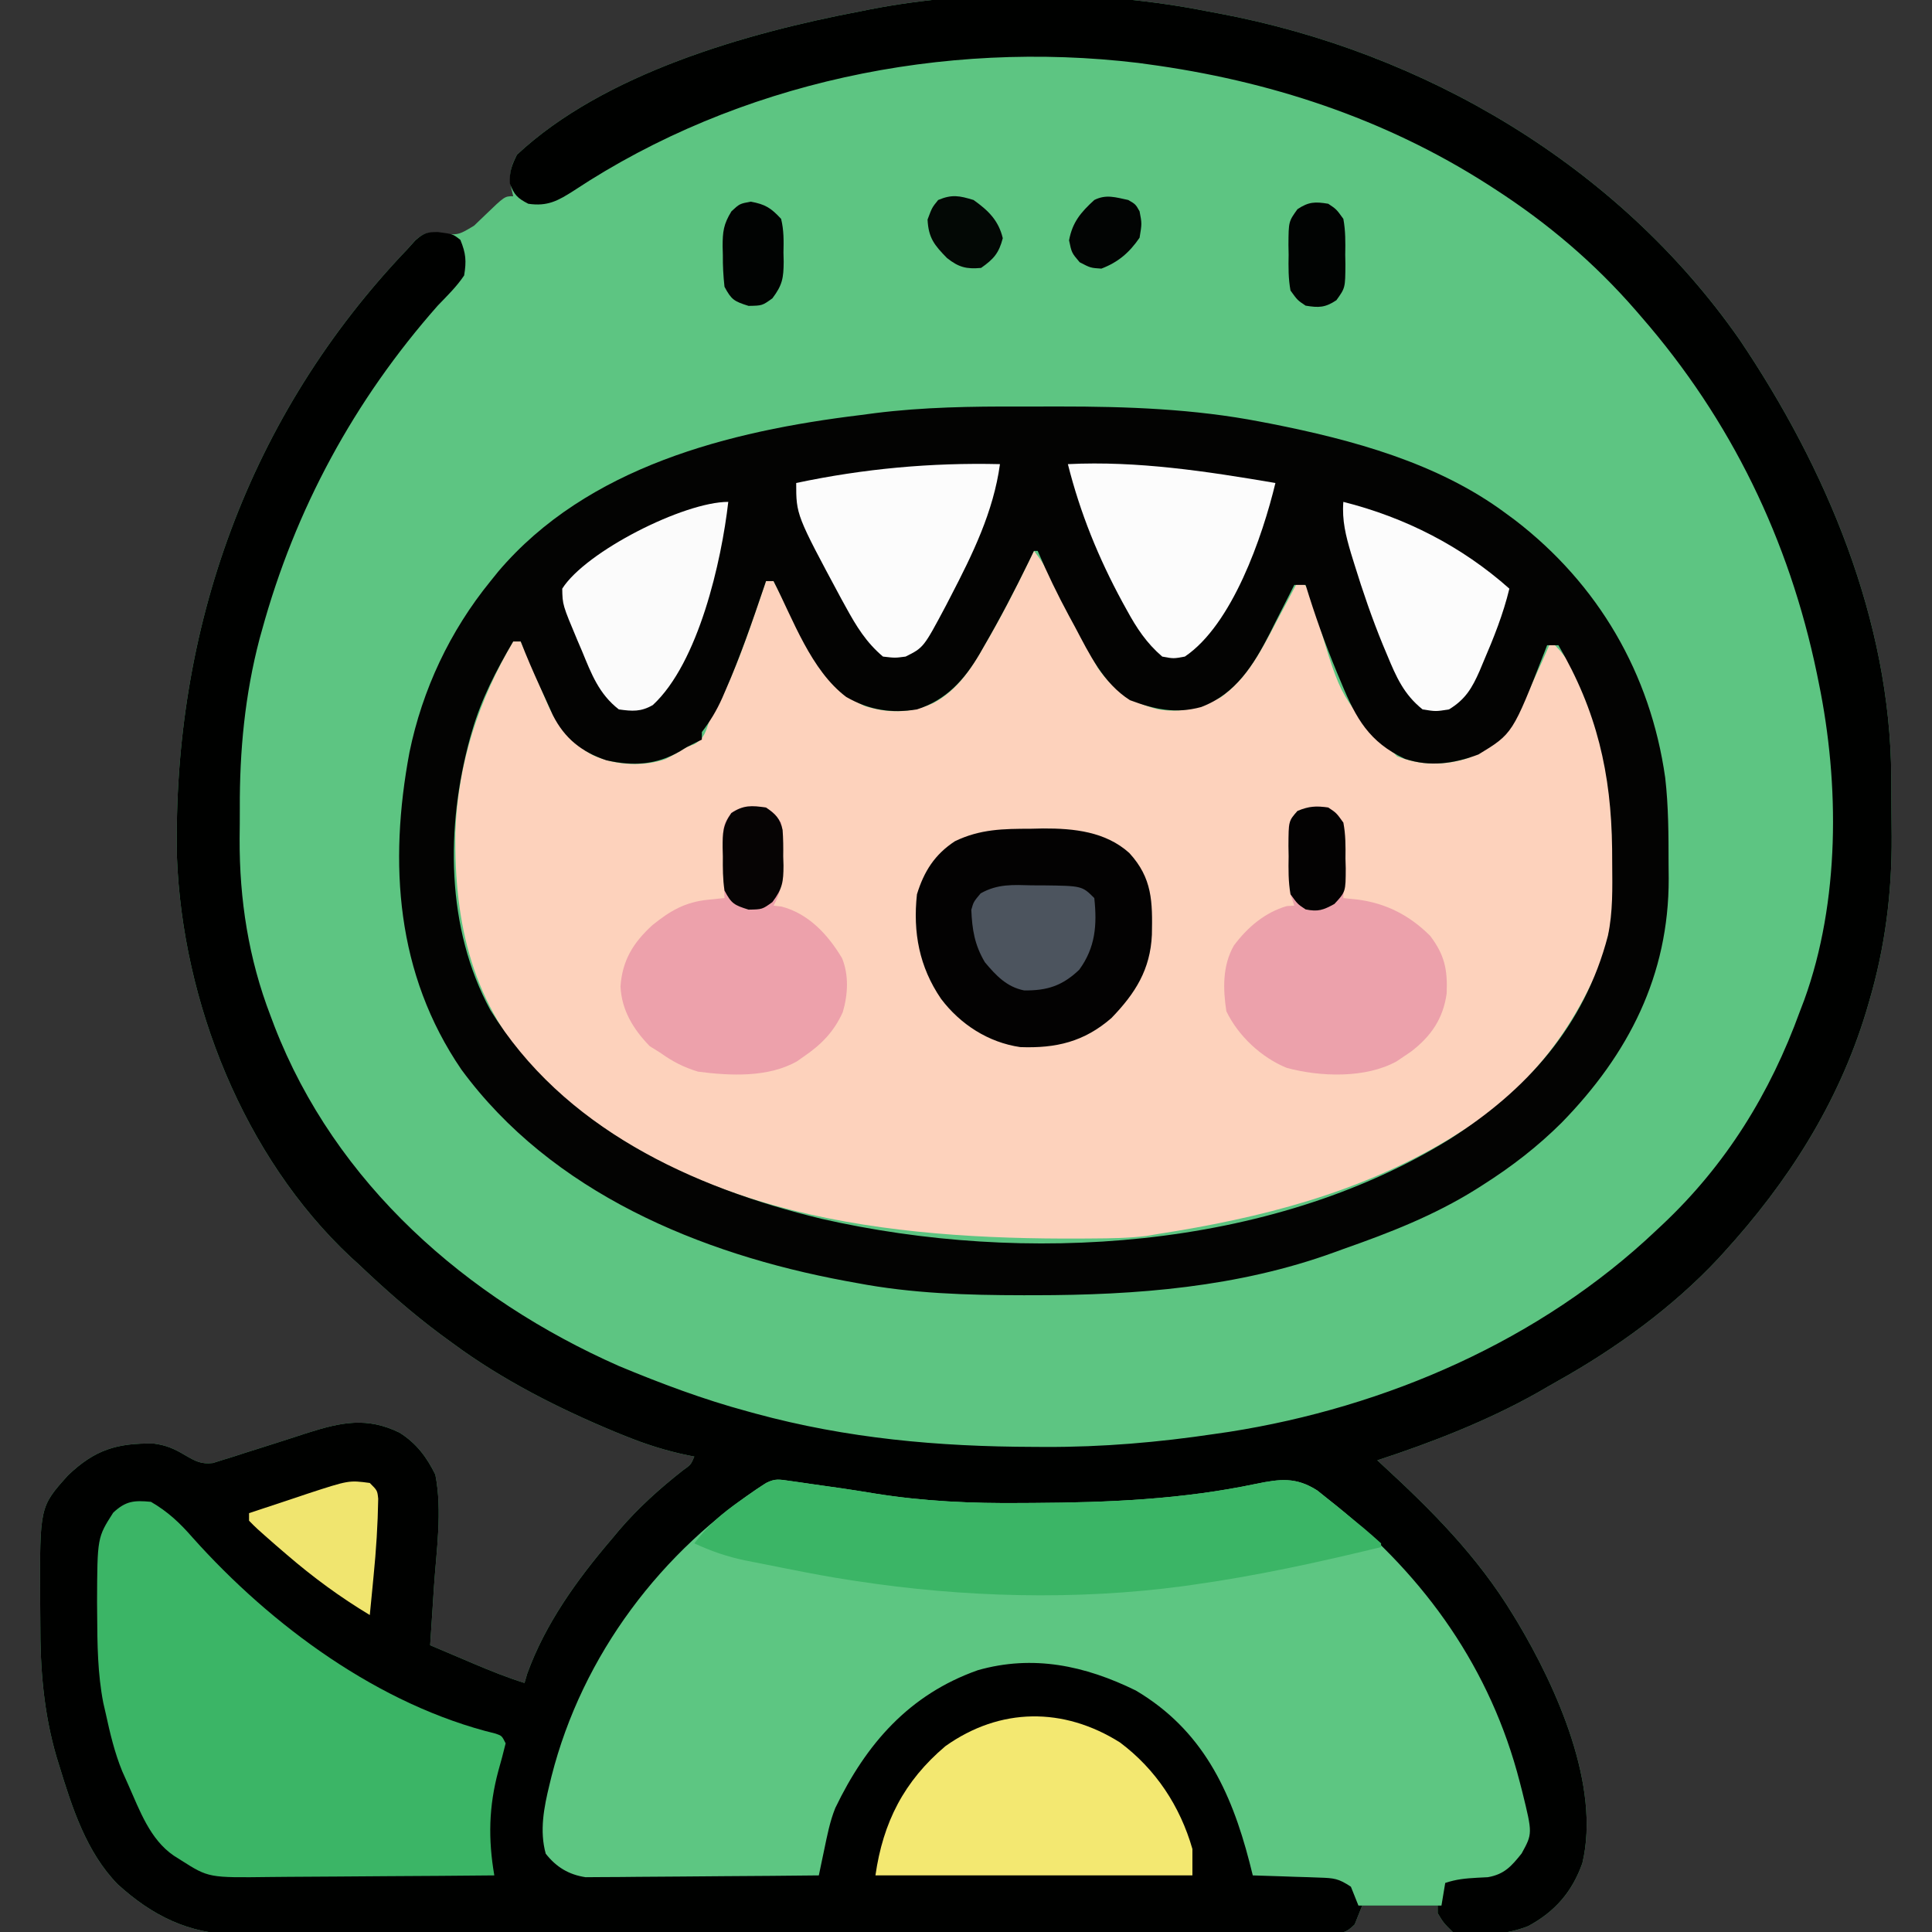 <?xml version="1.0" encoding="UTF-8"?>
<svg version="1.1" xmlns="http://www.w3.org/2000/svg" width="512" height="512">
<rect width="100%" height="100%" fill="#333333" stroke="none"/>
<path d="M0 0 C0.926 0.172 1.852 0.343 2.806 0.52 C57.59 10.756 108.818 40.883 141 87 C163.919 120.987 180.976 161.294 181.203 202.898 C181.209 203.732 181.215 204.566 181.22 205.425 C181.23 207.185 181.236 208.945 181.24 210.705 C181.25 213.333 181.281 215.961 181.312 218.59 C181.408 233.626 179.577 248.05 175.312 262.5 C175.058 263.371 174.803 264.242 174.54 265.14 C167.146 289.458 153.832 310.278 136.812 328.938 C136.35 329.445 135.887 329.953 135.411 330.476 C123.28 343.462 108.264 354.34 92.799 362.991 C91.058 363.967 89.333 364.972 87.609 365.977 C74.195 373.526 59.613 379.218 45 384 C45.432 384.397 45.865 384.794 46.31 385.202 C59.625 397.458 71.561 409.458 81 425 C81.391 425.641 81.781 426.283 82.184 426.944 C92.479 444.203 104.229 470.247 99.348 490.738 C96.658 498.347 92.099 503.601 85 507.438 C78.849 509.881 71.463 510.211 65 509 C62.551 506.59 62.551 506.59 61 504 C61 503.34 61 502.68 61 502 C54.4 502 47.8 502 41 502 C40.34 503.65 39.68 505.3 39 507 C36.456 509.544 35.568 509.253 32.04 509.26 C30.984 509.267 29.929 509.274 28.841 509.281 C27.672 509.279 26.503 509.277 25.299 509.274 C24.065 509.279 22.83 509.285 21.558 509.29 C18.119 509.302 14.681 509.306 11.243 509.305 C7.538 509.307 3.834 509.32 0.13 509.332 C-7.978 509.355 -16.086 509.362 -24.194 509.367 C-29.258 509.371 -34.322 509.377 -39.386 509.384 C-53.408 509.404 -67.43 509.42 -81.453 509.423 C-82.351 509.424 -83.249 509.424 -84.174 509.424 C-85.995 509.424 -87.815 509.425 -89.636 509.425 C-90.54 509.425 -91.443 509.425 -92.375 509.426 C-93.279 509.426 -94.184 509.426 -95.117 509.426 C-109.762 509.43 -124.406 509.457 -139.051 509.494 C-154.09 509.532 -169.128 509.551 -184.166 509.552 C-192.609 509.552 -201.051 509.561 -209.493 509.59 C-216.686 509.614 -223.879 509.622 -231.073 509.607 C-234.74 509.599 -238.407 509.6 -242.074 509.623 C-246.06 509.647 -250.044 509.633 -254.029 509.615 C-255.176 509.628 -256.322 509.641 -257.504 509.655 C-269.991 509.526 -279.699 504.634 -288.797 496.367 C-297.116 487.864 -300.9 476.011 -304.312 464.875 C-304.555 464.089 -304.797 463.303 -305.047 462.493 C-308.433 450.854 -309.352 439.311 -309.316 427.262 C-309.313 425.068 -309.336 422.875 -309.361 420.682 C-309.47 396.323 -309.47 396.323 -302 388 C-294.832 381.151 -288.985 379.406 -279.27 379.551 C-275.836 380.023 -273.83 380.93 -270.875 382.688 C-268.197 384.234 -266.692 385.081 -263.581 384.717 C-262.736 384.449 -261.891 384.182 -261.02 383.906 C-260.057 383.611 -259.095 383.316 -258.104 383.012 C-257.079 382.678 -256.055 382.344 -255 382 C-253.945 381.668 -252.89 381.336 -251.803 380.993 C-247.331 379.582 -242.864 378.157 -238.408 376.697 C-229.546 373.892 -222.745 372.449 -214.113 376.668 C-209.659 379.475 -206.915 383.129 -204.625 387.812 C-202.731 397.471 -204.354 407.86 -205 417.625 C-205.097 419.121 -205.193 420.617 -205.289 422.113 C-205.523 425.742 -205.76 429.371 -206 433 C-202.96 434.295 -199.918 435.586 -196.875 436.875 C-195.591 437.422 -195.591 437.422 -194.281 437.98 C-189.9 439.834 -185.548 441.583 -181 443 C-180.762 442.185 -180.523 441.371 -180.277 440.531 C-175.486 427.285 -167.068 415.629 -158 405 C-157.277 404.136 -156.554 403.273 -155.809 402.383 C-150.744 396.495 -145.156 391.485 -139.062 386.688 C-136.91 385.161 -136.91 385.161 -136 383 C-136.544 382.895 -137.088 382.79 -137.648 382.681 C-143.385 381.499 -148.698 379.815 -154.125 377.625 C-154.973 377.283 -155.821 376.942 -156.695 376.59 C-171.81 370.329 -186.817 362.743 -200 353 C-201.049 352.233 -202.099 351.466 -203.18 350.676 C-210.912 344.927 -218.022 338.634 -225 332 C-225.683 331.381 -226.366 330.762 -227.07 330.125 C-255.436 303.54 -271.652 262.494 -273.11 224.1 C-274.3 163.652 -253.998 106.944 -212 63 C-211.318 62.233 -210.636 61.466 -209.934 60.676 C-207.694 58.735 -206.839 58.549 -203.938 58.75 C-198.652 59.385 -198.652 59.385 -194.371 56.812 C-193.386 55.882 -192.409 54.944 -191.438 54 C-186.255 49 -186.255 49 -184 49 C-184.206 48.113 -184.412 47.226 -184.625 46.312 C-185.041 42.634 -184.666 41.246 -183 38 C-159.982 16.464 -121.99 5.682 -92 0 C-91.191 -0.164 -90.381 -0.327 -89.547 -0.496 C-61.39 -5.999 -28.101 -5.596 0 0 Z " fill="#5DC582" transform="translate(320,3)"/>
<path d="M0 0 C0.926 0.172 1.852 0.343 2.806 0.52 C57.59 10.756 108.818 40.883 141 87 C163.919 120.987 180.976 161.294 181.203 202.898 C181.209 203.732 181.215 204.566 181.22 205.425 C181.23 207.185 181.236 208.945 181.24 210.705 C181.25 213.333 181.281 215.961 181.312 218.59 C181.408 233.626 179.577 248.05 175.312 262.5 C175.058 263.371 174.803 264.242 174.54 265.14 C167.146 289.458 153.832 310.278 136.812 328.938 C136.35 329.445 135.887 329.953 135.411 330.476 C123.28 343.462 108.264 354.34 92.799 362.991 C91.058 363.967 89.333 364.972 87.609 365.977 C74.195 373.526 59.613 379.218 45 384 C45.432 384.397 45.865 384.794 46.31 385.202 C59.625 397.458 71.561 409.458 81 425 C81.391 425.641 81.781 426.283 82.184 426.944 C92.479 444.203 104.229 470.247 99.348 490.738 C96.658 498.347 92.099 503.601 85 507.438 C78.849 509.881 71.463 510.211 65 509 C62.551 506.59 62.551 506.59 61 504 C61 503.34 61 502.68 61 502 C54.4 502 47.8 502 41 502 C40.34 503.65 39.68 505.3 39 507 C36.456 509.544 35.568 509.253 32.04 509.26 C30.984 509.267 29.929 509.274 28.841 509.281 C27.672 509.279 26.503 509.277 25.299 509.274 C24.065 509.279 22.83 509.285 21.558 509.29 C18.119 509.302 14.681 509.306 11.243 509.305 C7.538 509.307 3.834 509.32 0.13 509.332 C-7.978 509.355 -16.086 509.362 -24.194 509.367 C-29.258 509.371 -34.322 509.377 -39.386 509.384 C-53.408 509.404 -67.43 509.42 -81.453 509.423 C-82.351 509.424 -83.249 509.424 -84.174 509.424 C-85.995 509.424 -87.815 509.425 -89.636 509.425 C-90.54 509.425 -91.443 509.425 -92.375 509.426 C-93.279 509.426 -94.184 509.426 -95.117 509.426 C-109.762 509.43 -124.406 509.457 -139.051 509.494 C-154.09 509.532 -169.128 509.551 -184.166 509.552 C-192.609 509.552 -201.051 509.561 -209.493 509.59 C-216.686 509.614 -223.879 509.622 -231.073 509.607 C-234.74 509.599 -238.407 509.6 -242.074 509.623 C-246.06 509.647 -250.044 509.633 -254.029 509.615 C-255.176 509.628 -256.322 509.641 -257.504 509.655 C-269.991 509.526 -279.699 504.634 -288.797 496.367 C-297.116 487.864 -300.9 476.011 -304.312 464.875 C-304.555 464.089 -304.797 463.303 -305.047 462.493 C-308.433 450.854 -309.352 439.311 -309.316 427.262 C-309.313 425.068 -309.336 422.875 -309.361 420.682 C-309.47 396.323 -309.47 396.323 -302 388 C-294.832 381.151 -288.985 379.406 -279.27 379.551 C-275.836 380.023 -273.83 380.93 -270.875 382.688 C-268.197 384.234 -266.692 385.081 -263.581 384.717 C-262.736 384.449 -261.891 384.182 -261.02 383.906 C-260.057 383.611 -259.095 383.316 -258.104 383.012 C-257.079 382.678 -256.055 382.344 -255 382 C-253.945 381.668 -252.89 381.336 -251.803 380.993 C-247.331 379.582 -242.864 378.157 -238.408 376.697 C-229.546 373.892 -222.745 372.449 -214.113 376.668 C-209.659 379.475 -206.915 383.129 -204.625 387.812 C-202.731 397.471 -204.354 407.86 -205 417.625 C-205.097 419.121 -205.193 420.617 -205.289 422.113 C-205.523 425.742 -205.76 429.371 -206 433 C-202.96 434.295 -199.918 435.586 -196.875 436.875 C-195.591 437.422 -195.591 437.422 -194.281 437.98 C-189.9 439.834 -185.548 441.583 -181 443 C-180.762 442.185 -180.523 441.371 -180.277 440.531 C-175.486 427.285 -167.068 415.629 -158 405 C-157.277 404.136 -156.554 403.273 -155.809 402.383 C-150.744 396.495 -145.156 391.485 -139.062 386.688 C-136.91 385.161 -136.91 385.161 -136 383 C-136.544 382.895 -137.088 382.79 -137.648 382.681 C-143.385 381.499 -148.698 379.815 -154.125 377.625 C-154.973 377.283 -155.821 376.942 -156.695 376.59 C-171.81 370.329 -186.817 362.743 -200 353 C-201.049 352.233 -202.099 351.466 -203.18 350.676 C-210.912 344.927 -218.022 338.634 -225 332 C-225.683 331.381 -226.366 330.762 -227.07 330.125 C-255.436 303.54 -271.652 262.494 -273.11 224.1 C-274.3 163.652 -253.998 106.944 -212 63 C-211.318 62.238 -210.636 61.476 -209.934 60.691 C-207.742 58.774 -206.806 58.456 -203.938 58.5 C-200 59 -200 59 -198 60.562 C-196.535 64.133 -196.359 66.152 -197 70 C-198.988 72.978 -201.526 75.423 -204 78 C-226.109 103.035 -241.798 131.948 -250.625 164.188 C-250.819 164.88 -251.014 165.573 -251.214 166.287 C-255.1 181.105 -256.52 196 -256.446 211.279 C-256.438 213.934 -256.466 216.586 -256.498 219.24 C-256.566 235.386 -254.129 251.061 -248.312 266.188 C-247.969 267.098 -247.626 268.009 -247.272 268.948 C-231.093 310.711 -196.406 341.143 -156 359 C-144.915 363.62 -133.601 367.872 -122 371 C-121.307 371.192 -120.613 371.383 -119.899 371.581 C-95.487 378.226 -71.324 380.373 -46.125 380.438 C-45.107 380.444 -44.089 380.45 -43.039 380.456 C-27.821 380.516 -13.047 379.243 2 377 C3.22 376.823 4.441 376.645 5.698 376.463 C47.393 369.933 88.261 352.186 119 323 C119.507 322.526 120.014 322.052 120.536 321.563 C137.422 305.682 149.106 286.746 157 265 C157.379 264.007 157.758 263.015 158.148 261.992 C167.589 235.942 167.514 204.82 162 178 C161.828 177.153 161.657 176.306 161.48 175.433 C154.123 140.05 138.732 108.282 115 81 C114.25 80.13 114.25 80.13 113.485 79.243 C102.508 66.613 90.059 56.07 76 47 C75.432 46.633 74.865 46.266 74.28 45.888 C46.822 28.317 16.175 18.322 -16 14 C-17.173 13.837 -17.173 13.837 -18.37 13.672 C-70.019 7.49 -124.412 18.757 -167.887 47.495 C-172.058 50.17 -174.87 51.757 -180 51 C-182.848 49.537 -183.766 48.634 -184.875 45.625 C-185.025 42.466 -184.408 40.824 -183 38 C-159.982 16.464 -121.99 5.682 -92 0 C-91.191 -0.164 -90.381 -0.327 -89.547 -0.496 C-61.39 -5.999 -28.101 -5.596 0 0 Z " fill="#000100" transform="translate(320,3)"/>
<path d="M0 0 C2.87 3.479 4.741 7.34 6.688 11.375 C9.399 16.869 12.158 22.327 15.125 27.688 C16.026 29.333 16.026 29.333 16.945 31.012 C20.971 36.866 26.106 40.343 33 42 C39.301 43.037 43.891 41.561 49.543 38.777 C56.638 33.645 60.371 26.16 64.375 18.562 C64.92 17.545 65.466 16.527 66.027 15.479 C67.359 12.99 68.683 10.497 70 8 C72 9 72 9 72.759 10.696 C72.997 11.426 73.235 12.157 73.48 12.91 C73.754 13.728 74.027 14.545 74.309 15.388 C74.599 16.271 74.889 17.153 75.188 18.062 C81.438 39.337 81.438 39.337 96.25 54.438 C102.532 56.887 108.779 56.941 115.188 54.875 C125.168 50.446 128.723 42.495 133 33 C133.438 32.04 133.877 31.079 134.328 30.09 C135.238 28.068 136.123 26.036 137 24 C140.552 27.14 142.558 30.555 144.5 34.812 C144.952 35.795 144.952 35.795 145.413 36.798 C154.624 57.562 157.533 87.087 150.324 108.789 C142.565 127.603 130.476 143.16 113 154 C111.987 154.634 110.974 155.268 109.93 155.922 C86.077 170.2 60.245 176.755 33 181 C31.931 181.181 30.862 181.362 29.76 181.549 C25.057 182.113 20.429 182.181 15.695 182.203 C14.707 182.21 13.719 182.217 12.701 182.225 C-38.829 182.509 -92.549 176.386 -131.406 138.664 C-148.766 120.293 -153.696 98.966 -153.316 74.457 C-152.669 56.203 -147.17 39.724 -138 24 C-137.34 24 -136.68 24 -136 24 C-135.221 25.81 -135.221 25.81 -134.426 27.656 C-133.722 29.271 -133.017 30.886 -132.312 32.5 C-131.973 33.291 -131.633 34.083 -131.283 34.898 C-126.942 45.375 -126.942 45.375 -118.938 52.938 C-117.961 53.508 -117.961 53.508 -116.965 54.09 C-111.152 56.783 -103.7 57.295 -97.645 55.176 C-95.701 54.195 -93.857 53.134 -92 52 C-91.308 51.729 -90.616 51.459 -89.902 51.18 C-87.282 49.555 -86.98 47.878 -86 45 C-85.154 43.413 -84.298 41.83 -83.438 40.25 C-78.21 29.977 -74.774 18.867 -71 8 C-70.34 8 -69.68 8 -69 8 C-68.547 8.891 -68.547 8.891 -68.085 9.801 C-66.69 12.538 -65.282 15.269 -63.875 18 C-63.401 18.935 -62.926 19.869 -62.438 20.832 C-57.946 29.512 -53.919 37.069 -44.715 41.152 C-38.528 43.084 -32.55 43.03 -26.625 40.312 C-20.264 36.908 -16.658 31.26 -13.188 25.188 C-12.548 24.085 -12.548 24.085 -11.895 22.961 C-7.6 15.472 -3.746 7.775 0 0 Z " fill="#FDD2BC" transform="translate(274,146)"/>
<path d="M0 0 C3.501 0.011 7.002 0 10.503 -0.013 C28.309 -0.024 46.175 0.612 63.704 4.011 C64.596 4.181 65.489 4.351 66.409 4.526 C88.079 8.807 110.71 14.901 128.704 28.261 C129.537 28.874 130.369 29.488 131.227 30.12 C153.27 47.076 167.101 70.768 171 98.36 C171.88 105.96 171.888 113.555 171.891 121.198 C171.904 122.492 171.916 123.785 171.928 125.118 C171.967 150.745 161.295 171.606 143.579 189.761 C137.185 196.131 130.313 201.425 122.704 206.261 C122.097 206.647 121.491 207.034 120.866 207.432 C109.775 214.359 98.008 218.95 85.704 223.261 C84.938 223.54 84.171 223.82 83.382 224.108 C57.848 233.404 30.898 235.494 3.954 235.511 C2.949 235.511 1.945 235.512 0.91 235.513 C-14.045 235.497 -28.565 235.067 -43.296 232.261 C-44.239 232.089 -45.182 231.918 -46.154 231.741 C-84.777 224.57 -124.102 208.28 -148.023 175.706 C-165.32 150.39 -167.304 121.14 -161.792 91.671 C-158.356 74.978 -151.069 59.48 -140.296 46.261 C-139.283 45.002 -139.283 45.002 -138.249 43.718 C-114.641 15.931 -77.021 6.483 -42.296 2.261 C-40.364 2.005 -40.364 2.005 -38.392 1.744 C-25.595 0.146 -12.885 -0.047 0 0 Z M3.704 38.261 C3.242 39.219 2.781 40.176 2.305 41.163 C-1.384 48.732 -5.255 56.165 -9.484 63.448 C-9.887 64.154 -10.29 64.86 -10.706 65.587 C-14.758 72.464 -19.538 77.78 -27.296 80.261 C-34.165 81.371 -39.985 80.424 -46.031 76.964 C-55.355 69.955 -60.118 56.435 -65.296 46.261 C-65.956 46.261 -66.616 46.261 -67.296 46.261 C-67.472 46.783 -67.647 47.305 -67.828 47.843 C-70.955 57.098 -74.141 66.3 -78.046 75.261 C-78.327 75.912 -78.608 76.563 -78.898 77.233 C-80.387 80.575 -82.074 83.37 -84.296 86.261 C-84.296 86.921 -84.296 87.581 -84.296 88.261 C-84.883 88.547 -85.469 88.833 -86.073 89.128 C-88.246 90.2 -88.246 90.2 -90.05 91.331 C-96.326 94.991 -102.513 95.331 -109.566 93.753 C-116.125 91.571 -120.666 87.964 -123.781 81.792 C-124.551 80.122 -125.306 78.445 -126.046 76.761 C-126.432 75.919 -126.817 75.077 -127.214 74.21 C-129.009 70.266 -130.738 66.305 -132.296 62.261 C-132.956 62.261 -133.616 62.261 -134.296 62.261 C-138.779 69.903 -142.689 77.411 -145.171 85.948 C-145.457 86.925 -145.457 86.925 -145.748 87.921 C-152.162 111.389 -152.143 138.22 -140.335 159.952 C-121.079 191.198 -87.15 206.909 -52.57 215.26 C1.062 227.478 65.955 223.663 113.704 194.261 C134.248 181.292 149.571 164.189 155.817 140.257 C157.164 133.937 157.002 127.57 156.954 121.136 C156.943 119.195 156.943 119.195 156.931 117.215 C156.705 97.197 152.845 80.592 142.704 63.261 C141.714 63.261 140.724 63.261 139.704 63.261 C139.498 63.794 139.292 64.328 139.081 64.878 C130.572 86.694 130.572 86.694 121.516 92.198 C115.104 94.621 108.632 95.58 102.005 93.354 C92.573 88.956 89.035 82.624 85.204 73.323 C84.817 72.403 84.429 71.482 84.03 70.533 C80.861 62.894 78.121 55.17 75.704 47.261 C74.714 47.261 73.724 47.261 72.704 47.261 C72.407 47.855 72.111 48.449 71.805 49.062 C70.429 51.801 69.036 54.531 67.641 57.261 C67.175 58.195 66.709 59.13 66.229 60.093 C61.898 68.519 57.208 76.153 48.02 79.636 C41.187 81.48 35.689 80.255 29.161 77.819 C22.06 73.315 18.41 65.607 14.579 58.386 C14.067 57.443 13.555 56.501 13.028 55.53 C9.987 49.879 7.208 44.17 4.704 38.261 C4.374 38.261 4.044 38.261 3.704 38.261 Z " fill="#030302" transform="translate(270.296,107.739)"/>
<path d="M0 0 C1.337 0.188 1.337 0.188 2.701 0.379 C3.639 0.517 4.577 0.655 5.543 0.797 C6.407 0.919 7.272 1.042 8.162 1.168 C9.536 1.363 9.536 1.363 10.938 1.562 C11.967 1.708 12.996 1.853 14.056 2.003 C16.836 2.414 19.604 2.855 22.375 3.315 C35.499 5.431 48.265 5.991 61.543 5.859 C62.548 5.854 63.554 5.848 64.589 5.842 C84.57 5.731 103.994 4.908 123.607 0.78 C129.874 -0.504 134.177 -1.087 139.809 2.516 C140.876 3.346 141.933 4.191 142.98 5.047 C143.545 5.496 144.109 5.945 144.69 6.408 C168.627 25.65 185.808 49.951 193.48 79.797 C193.704 80.662 193.927 81.526 194.157 82.417 C196.875 93.462 196.875 93.462 193.98 98.734 C191.265 102.128 189.406 104.25 185.039 105.023 C183.618 105.097 183.618 105.097 182.168 105.172 C179.047 105.35 176.713 105.553 173.73 106.547 C173.4 108.527 173.07 110.507 172.73 112.547 C165.47 112.547 158.21 112.547 150.73 112.547 C150.07 110.897 149.41 109.247 148.73 107.547 C145.443 105.355 144.246 105.26 140.406 105.133 C139.378 105.094 138.35 105.055 137.291 105.016 C136.219 104.985 135.147 104.954 134.043 104.922 C132.96 104.883 131.876 104.845 130.76 104.805 C128.084 104.71 125.407 104.625 122.73 104.547 C122.439 103.387 122.148 102.227 121.848 101.031 C116.92 81.993 109.316 65.961 91.73 55.547 C78.26 48.938 64.512 46.004 49.855 50.172 C31.67 56.607 20.271 69.682 12.09 86.688 C10.643 90.281 9.938 94.004 9.146 97.788 C8.746 99.685 8.746 99.685 8.339 101.62 C8.038 103.069 8.038 103.069 7.73 104.547 C-0.641 104.64 -9.012 104.711 -17.384 104.754 C-21.271 104.775 -25.158 104.803 -29.046 104.849 C-32.8 104.892 -36.554 104.916 -40.308 104.926 C-41.738 104.934 -43.168 104.948 -44.597 104.97 C-46.605 104.999 -48.613 105.001 -50.622 105.001 C-51.763 105.01 -52.904 105.019 -54.08 105.028 C-58.539 104.355 -61.847 102.357 -64.645 98.797 C-66.332 92.723 -65.111 86.472 -63.645 80.484 C-63.466 79.75 -63.288 79.015 -63.104 78.258 C-54.942 46.154 -33.991 18.393 -6.27 0.547 C-3.792 -0.692 -2.721 -0.391 0 0 Z " fill="#5DC682" transform="translate(209.27,392.453)"/>
<path d="M0 0 C4.49 2.606 7.67 5.599 11.062 9.5 C31.884 32.799 60.56 53.956 91.348 61.43 C93 62 93 62 94 64 C93.408 66.464 92.758 68.878 92.062 71.312 C89.525 80.756 89.341 89.354 91 99 C81.507 99.093 72.014 99.164 62.521 99.207 C58.112 99.228 53.704 99.256 49.295 99.302 C45.035 99.345 40.776 99.369 36.515 99.38 C34.896 99.387 33.276 99.401 31.656 99.423 C15.301 99.633 15.301 99.633 8 95 C7.361 94.596 6.722 94.192 6.064 93.775 C-0.274 89.458 -2.983 81.759 -6 75 C-6.53 73.815 -7.06 72.631 -7.605 71.41 C-9.661 66.383 -10.845 61.296 -12 56 C-12.209 55.093 -12.418 54.185 -12.633 53.25 C-14.131 45.483 -14.208 37.766 -14.25 29.875 C-14.259 28.778 -14.269 27.682 -14.278 26.552 C-14.213 9.457 -14.213 9.457 -10 2.875 C-6.692 -0.227 -4.489 -0.432 0 0 Z " fill="#3BB566" transform="translate(40,398)"/>
<path d="M0 0 C0.891 0.125 1.783 0.25 2.701 0.379 C3.639 0.517 4.577 0.655 5.543 0.797 C6.407 0.919 7.272 1.042 8.162 1.168 C9.536 1.363 9.536 1.363 10.938 1.562 C11.967 1.708 12.996 1.853 14.056 2.003 C16.836 2.414 19.604 2.855 22.375 3.315 C35.499 5.431 48.265 5.991 61.543 5.859 C62.548 5.854 63.554 5.848 64.589 5.842 C84.57 5.731 103.994 4.908 123.607 0.78 C129.966 -0.523 134.228 -1.083 139.914 2.621 C141.008 3.48 142.093 4.352 143.168 5.234 C143.733 5.685 144.299 6.135 144.882 6.599 C146.509 7.902 148.122 9.221 149.73 10.547 C150.522 11.194 151.313 11.841 152.129 12.508 C153.694 13.818 155.219 15.176 156.73 16.547 C156.73 16.877 156.73 17.207 156.73 17.547 C140.164 21.572 123.623 25.192 106.73 27.547 C105.893 27.665 105.056 27.784 104.193 27.906 C75.899 31.7 45.89 30.873 17.73 26.547 C16.917 26.424 16.103 26.301 15.265 26.175 C10.395 25.42 5.562 24.517 0.73 23.547 C-0.074 23.391 -0.879 23.235 -1.708 23.074 C-4.272 22.575 -6.834 22.064 -9.395 21.547 C-10.177 21.393 -10.959 21.239 -11.766 21.08 C-16.589 20.076 -20.803 18.632 -25.27 16.547 C-21.665 11.858 -17.948 8.565 -13.082 5.234 C-12.454 4.793 -11.825 4.351 -11.178 3.896 C-4.643 -0.668 -4.643 -0.668 0 0 Z " fill="#3BB566" transform="translate(209.27,392.453)"/>
<path d="M0 0 C1.073 -0.024 2.146 -0.049 3.252 -0.074 C11.408 -0.104 19.787 0.752 26.083 6.418 C32.224 13.104 32.247 19.363 32.078 28.07 C31.67 37.303 27.703 43.599 21.352 50.168 C14.111 56.462 6.675 58.221 -2.812 57.867 C-11.271 56.634 -18.691 51.846 -23.812 45.062 C-29.568 36.61 -31.283 27.498 -30.188 17.375 C-28.313 11.291 -25.473 6.815 -20.129 3.312 C-13.44 0.082 -7.313 0.009 0 0 Z " fill="#030202" transform="translate(273.188,219.625)"/>
<path d="M0 0 C9.461 7.067 15.946 16.876 19.203 28.238 C19.203 30.548 19.203 32.858 19.203 35.238 C-8.517 35.238 -36.237 35.238 -64.797 35.238 C-62.783 21.144 -57.222 10.264 -46.266 0.996 C-31.792 -9.309 -14.954 -9.42 0 0 Z " fill="#F3E871" transform="translate(296.797,461.762)"/>
<path d="M0 0 C2.195 1.469 2.195 1.469 4 4 C4.538 7.014 4.468 9.948 4.375 13 C4.374 13.807 4.372 14.614 4.371 15.445 C4.31 19.577 4.061 22.34 2 26 C2.701 26.082 3.402 26.165 4.125 26.25 C11.297 28.121 16.439 33.715 20.148 39.922 C21.999 44.439 21.71 49.585 20.348 54.219 C18.024 59.405 14.663 62.829 10 66 C9.411 66.415 8.822 66.83 8.215 67.258 C0.584 71.597 -9.521 71.108 -18 70 C-21.812 68.85 -24.778 67.314 -28 65 C-29.392 64.134 -29.392 64.134 -30.812 63.25 C-35.14 58.799 -38.257 53.751 -38.562 47.438 C-38.093 40.518 -35.178 35.805 -30.125 31.188 C-25.397 27.365 -21.417 25.039 -15.309 24.43 C-14.501 24.347 -13.693 24.264 -12.861 24.179 C-11.94 24.09 -11.94 24.09 -11 24 C-11.021 23.415 -11.042 22.83 -11.063 22.228 C-11.147 19.569 -11.199 16.91 -11.25 14.25 C-11.284 13.33 -11.317 12.409 -11.352 11.461 C-11.45 4.654 -11.45 4.654 -9.203 1.391 C-5.96 -0.656 -3.75 -0.536 0 0 Z " fill="#EDA1AB" transform="translate(203,214)"/>
<path d="M0 0 C2.172 1.387 2.172 1.387 4 4 C4.495 7.429 4.376 10.795 4.25 14.25 C4.232 15.186 4.214 16.122 4.195 17.086 C4.148 19.392 4.083 21.695 4 24 C5.225 24.129 6.449 24.258 7.711 24.391 C15.314 25.348 21.6 28.6 27 34 C30.841 39.054 31.648 42.954 31.379 49.289 C30.446 55.965 27.251 60.612 21.949 64.68 C21.306 65.115 20.663 65.551 20 66 C19.388 66.415 18.775 66.83 18.145 67.258 C9.91 71.813 -2.067 71.406 -11 69 C-17.749 66.243 -23.841 60.54 -27 54 C-27.914 48.055 -28.049 41.898 -25 36.562 C-21.413 31.753 -16.796 27.815 -11 26.125 C-10.34 26.084 -9.68 26.043 -9 26 C-9.33 25.01 -9.66 24.02 -10 23 C-10.277 19.671 -10.277 16.339 -10.312 13 C-10.342 12.085 -10.371 11.17 -10.4 10.227 C-10.409 9.347 -10.417 8.468 -10.426 7.562 C-10.44 6.759 -10.455 5.956 -10.47 5.129 C-10 3 -10 3 -8.161 1.242 C-5.205 -0.457 -3.357 -0.49 0 0 Z " fill="#ECA1AB" transform="translate(352,214)"/>
<path d="M0 0 C-1.721 12.61 -7.259 23.889 -13.062 35.062 C-13.679 36.258 -13.679 36.258 -14.309 37.478 C-20.23 48.615 -20.23 48.615 -25 51 C-27.812 51.375 -27.812 51.375 -31 51 C-35.436 47.265 -38.073 42.95 -40.812 37.938 C-41.239 37.164 -41.666 36.39 -42.105 35.594 C-54 13.442 -54 13.442 -54 5 C-36.116 1.206 -18.275 -0.431 0 0 Z " fill="#FCFCFC" transform="translate(265,123)"/>
<path d="M0 0 C18.442 -0.911 36.853 1.91 55 5 C51.559 19.266 43.563 42.524 31 51 C28 51.562 28 51.562 25 51 C20.814 47.397 18.232 43.463 15.625 38.688 C15.24 37.99 14.855 37.292 14.458 36.573 C8.091 24.828 3.26 12.959 0 0 Z " fill="#FCFCFC" transform="translate(283,123)"/>
<path d="M0 0 C-1.785 15.706 -7.87 42.625 -19.992 53.844 C-23.159 55.667 -25.427 55.501 -29 55 C-34.267 50.92 -36.267 45.611 -38.75 39.562 C-39.148 38.634 -39.547 37.705 -39.957 36.748 C-43.928 27.292 -43.928 27.292 -44 23 C-37.775 13.15 -11.782 0 0 0 Z " fill="#FBFBFB" transform="translate(193,133)"/>
<path d="M0 0 C16.393 4.138 31.346 11.752 44 23 C42.378 29.723 39.855 36.04 37.125 42.375 C36.798 43.16 36.47 43.945 36.133 44.753 C34.13 49.3 32.386 52.333 28 55 C24.5 55.562 24.5 55.562 21 55 C16.036 51.043 13.987 46.338 11.625 40.625 C11.052 39.262 11.052 39.262 10.467 37.871 C7.603 30.877 5.164 23.783 2.938 16.562 C2.639 15.598 2.34 14.634 2.032 13.641 C0.654 8.981 -0.386 4.915 0 0 Z " fill="#FCFCFC" transform="translate(356,133)"/>
<path d="M0 0 C1.406 0.002 1.406 0.002 2.84 0.004 C13.262 0.137 13.262 0.137 16.5 3.375 C17.264 10.501 16.802 16.491 12.5 22.375 C8.02 26.637 3.994 27.917 -2.082 27.848 C-6.701 26.945 -9.56 23.887 -12.5 20.375 C-15.231 15.767 -15.87 11.726 -16.094 6.488 C-15.5 4.375 -15.5 4.375 -13.625 2.129 C-9.091 -0.416 -5.108 -0.133 0 0 Z " fill="#4C545E" transform="translate(273.5,234.625)"/>
<path d="M0 0 C2 2 2 2 2.23 4.191 C2.121 11.063 1.682 17.849 1 24.688 C0.857 26.187 0.857 26.187 0.711 27.717 C0.479 30.145 0.242 32.573 0 35 C-7.888 30.255 -15.027 25.004 -22 19 C-22.962 18.174 -23.923 17.347 -24.914 16.496 C-30.126 11.923 -30.126 11.923 -32 10 C-32 9.34 -32 8.68 -32 8 C-27.985 6.65 -23.962 5.323 -19.938 4 C-18.804 3.618 -17.67 3.237 -16.502 2.844 C-5.536 -0.737 -5.536 -0.737 0 0 Z " fill="#F0E56F" transform="translate(98,393)"/>
<path d="M0 0 C2.468 1.664 3.788 2.965 4.397 5.935 C4.576 8.282 4.595 10.584 4.562 12.938 C4.586 13.736 4.61 14.535 4.635 15.357 C4.624 19.684 4.372 21.506 1.691 25.062 C-1 27 -1 27 -4.625 27.062 C-8.462 25.855 -9.164 25.482 -11 22 C-11.461 18.993 -11.464 16.038 -11.438 13 C-11.457 12.193 -11.477 11.386 -11.498 10.555 C-11.495 6.72 -11.465 4.651 -9.191 1.469 C-5.971 -0.69 -3.785 -0.541 0 0 Z " fill="#060404" transform="translate(203,214)"/>
<path d="M0 0 C3.896 0.716 5.358 1.655 8.062 4.562 C8.807 7.556 8.761 10.429 8.688 13.5 C8.707 14.299 8.726 15.097 8.746 15.92 C8.71 20.239 8.427 22.08 5.75 25.625 C3.062 27.562 3.062 27.562 -0.562 27.625 C-4.384 26.422 -5.09 26.016 -6.938 22.562 C-7.258 19.655 -7.402 17.026 -7.375 14.125 C-7.395 13.374 -7.415 12.623 -7.436 11.85 C-7.432 7.94 -7.189 5.971 -5.094 2.562 C-2.938 0.562 -2.938 0.562 0 0 Z " fill="#010302" transform="translate(198.938,53.438)"/>
<path d="M0 0 C2.152 1.434 2.152 1.434 4 4 C4.619 7.176 4.604 10.273 4.562 13.5 C4.586 14.355 4.61 15.209 4.635 16.09 C4.62 22.331 4.62 22.331 1.625 25.562 C-1.326 27.179 -2.703 27.676 -6 27 C-8.121 25.598 -8.121 25.598 -10 23 C-10.601 19.638 -10.558 16.344 -10.5 12.938 C-10.515 12.027 -10.531 11.116 -10.547 10.178 C-10.508 3.577 -10.508 3.577 -8.156 0.906 C-5.187 -0.342 -3.19 -0.465 0 0 Z " fill="#030202" transform="translate(352,214)"/>
<path d="M0 0 C2.156 1.438 2.156 1.438 4 4 C4.595 7.176 4.558 10.277 4.5 13.5 C4.515 14.355 4.531 15.209 4.547 16.09 C4.508 22.294 4.508 22.294 2.156 25.562 C-0.802 27.534 -2.515 27.581 -6 27 C-8.156 25.562 -8.156 25.562 -10 23 C-10.595 19.824 -10.558 16.723 -10.5 13.5 C-10.515 12.645 -10.531 11.791 -10.547 10.91 C-10.508 4.706 -10.508 4.706 -8.156 1.438 C-5.198 -0.534 -3.485 -0.581 0 0 Z " fill="#010302" transform="translate(352,54)"/>
<path d="M0 0 C3.909 2.776 6.617 5.404 7.75 10.125 C6.715 14.091 5.347 15.65 2 18 C-1.897 18.361 -3.964 17.823 -7.039 15.379 C-10.388 11.956 -11.947 10.068 -12.188 5.188 C-11 2 -11 2 -9.375 0 C-5.733 -1.534 -3.776 -1.152 0 0 Z " fill="#030805" transform="translate(258,53)"/>
<path d="M0 0 C1.938 1.125 1.938 1.125 3 3 C3.625 6.25 3.625 6.25 3 10 C0.292 13.938 -2.657 16.49 -7.125 18.188 C-10 18 -10 18 -12.875 16.5 C-15 14 -15 14 -15.688 10.688 C-14.787 5.859 -12.569 3.273 -9 0 C-5.85 -1.575 -3.365 -0.708 0 0 Z " fill="#020403" transform="translate(299,53)"/>
</svg>
